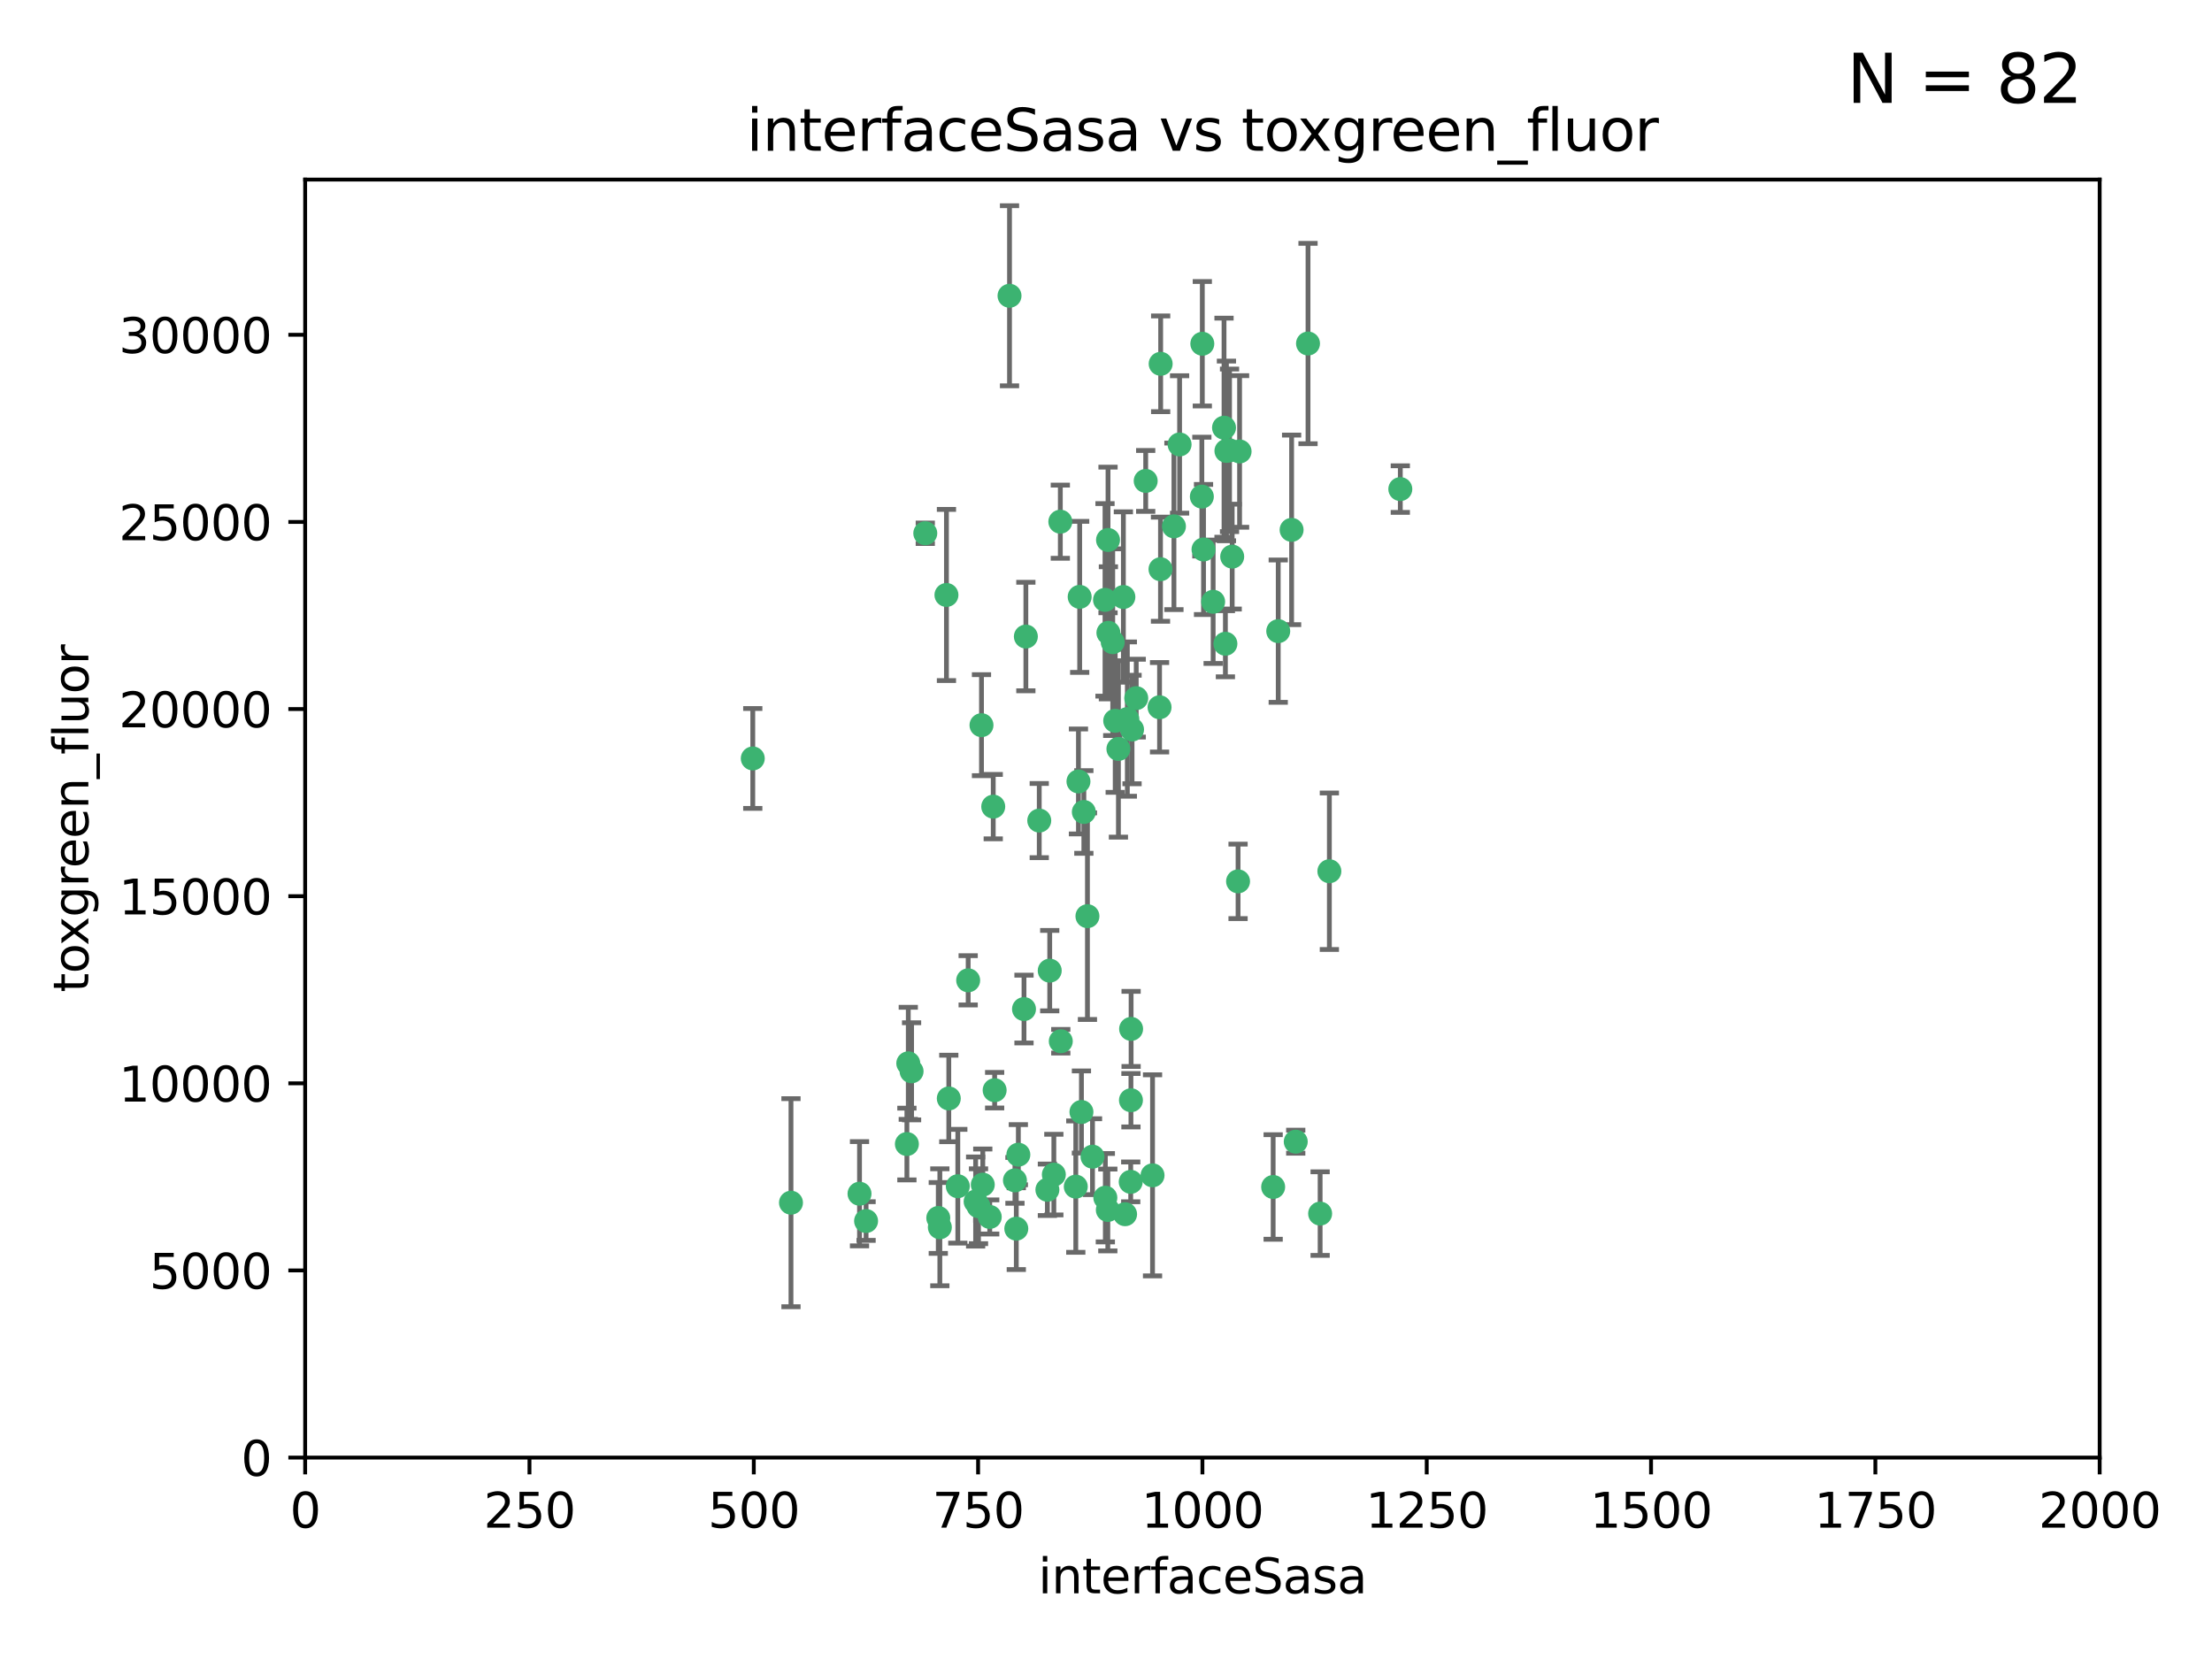 <?xml version="1.0" encoding="utf-8" standalone="no"?>
<!DOCTYPE svg PUBLIC "-//W3C//DTD SVG 1.1//EN"
  "http://www.w3.org/Graphics/SVG/1.1/DTD/svg11.dtd">
<svg xmlns:xlink="http://www.w3.org/1999/xlink" width="460.8pt" height="345.6pt" viewBox="0 0 460.8 345.6" xmlns="http://www.w3.org/2000/svg" version="1.1">
 <defs>
  <style type="text/css">*{stroke-linejoin: round; stroke-linecap: butt}</style>
 </defs>
 <g id="figure_1">
  <g id="patch_1">
   <path d="M 0 345.6 
L 460.8 345.6 
L 460.8 0 
L 0 0 
z
" style="fill: #ffffff"/>
  </g>
  <g id="axes_1">
   <g id="patch_2">
    <path d="M 63.571 303.64 
L 437.4 303.64 
L 437.4 37.411 
L 63.571 37.411 
z
" style="fill: #ffffff"/>
   </g>
   <g id="PathCollection_1">
    <defs>
     <path id="m33ea7a3414" d="M 0 1.118 
C 0.297 1.118 0.581 1 0.791 0.791 
C 1 0.581 1.118 0.297 1.118 0 
C 1.118 -0.297 1 -0.581 0.791 -0.791 
C 0.581 -1 0.297 -1.118 0 -1.118 
C -0.297 -1.118 -0.581 -1 -0.791 -0.791 
C -1 -0.581 -1.118 -0.297 -1.118 0 
C -1.118 0.297 -1 0.581 -0.791 0.791 
C -0.581 1 -0.297 1.118 0 1.118 
z
" style="stroke: #3cb371"/>
    </defs>
    <g clip-path="url(#p5049d49fb2)">
     <use xlink:href="#m33ea7a3414" x="272.484" y="71.562" style="fill: #3cb371; stroke: #3cb371"/>
     <use xlink:href="#m33ea7a3414" x="266.28" y="131.48" style="fill: #3cb371; stroke: #3cb371"/>
     <use xlink:href="#m33ea7a3414" x="250.716" y="114.467" style="fill: #3cb371; stroke: #3cb371"/>
     <use xlink:href="#m33ea7a3414" x="269.065" y="110.38" style="fill: #3cb371; stroke: #3cb371"/>
     <use xlink:href="#m33ea7a3414" x="254.987" y="89.097" style="fill: #3cb371; stroke: #3cb371"/>
     <use xlink:href="#m33ea7a3414" x="220.886" y="108.676" style="fill: #3cb371; stroke: #3cb371"/>
     <use xlink:href="#m33ea7a3414" x="241.787" y="75.786" style="fill: #3cb371; stroke: #3cb371"/>
     <use xlink:href="#m33ea7a3414" x="252.721" y="125.356" style="fill: #3cb371; stroke: #3cb371"/>
     <use xlink:href="#m33ea7a3414" x="258.229" y="94.046" style="fill: #3cb371; stroke: #3cb371"/>
     <use xlink:href="#m33ea7a3414" x="232.987" y="156.019" style="fill: #3cb371; stroke: #3cb371"/>
     <use xlink:href="#m33ea7a3414" x="241.557" y="147.335" style="fill: #3cb371; stroke: #3cb371"/>
     <use xlink:href="#m33ea7a3414" x="230.194" y="124.965" style="fill: #3cb371; stroke: #3cb371"/>
     <use xlink:href="#m33ea7a3414" x="255.489" y="93.933" style="fill: #3cb371; stroke: #3cb371"/>
     <use xlink:href="#m33ea7a3414" x="256.689" y="115.953" style="fill: #3cb371; stroke: #3cb371"/>
     <use xlink:href="#m33ea7a3414" x="244.553" y="109.646" style="fill: #3cb371; stroke: #3cb371"/>
     <use xlink:href="#m33ea7a3414" x="250.368" y="103.453" style="fill: #3cb371; stroke: #3cb371"/>
     <use xlink:href="#m33ea7a3414" x="232.318" y="150.153" style="fill: #3cb371; stroke: #3cb371"/>
     <use xlink:href="#m33ea7a3414" x="256.134" y="93.812" style="fill: #3cb371; stroke: #3cb371"/>
     <use xlink:href="#m33ea7a3414" x="234.02" y="124.367" style="fill: #3cb371; stroke: #3cb371"/>
     <use xlink:href="#m33ea7a3414" x="216.495" y="170.94" style="fill: #3cb371; stroke: #3cb371"/>
     <use xlink:href="#m33ea7a3414" x="238.669" y="100.184" style="fill: #3cb371; stroke: #3cb371"/>
     <use xlink:href="#m33ea7a3414" x="241.753" y="118.577" style="fill: #3cb371; stroke: #3cb371"/>
     <use xlink:href="#m33ea7a3414" x="245.731" y="92.588" style="fill: #3cb371; stroke: #3cb371"/>
     <use xlink:href="#m33ea7a3414" x="269.927" y="237.833" style="fill: #3cb371; stroke: #3cb371"/>
     <use xlink:href="#m33ea7a3414" x="240.095" y="244.844" style="fill: #3cb371; stroke: #3cb371"/>
     <use xlink:href="#m33ea7a3414" x="291.711" y="101.886" style="fill: #3cb371; stroke: #3cb371"/>
     <use xlink:href="#m33ea7a3414" x="224.916" y="124.337" style="fill: #3cb371; stroke: #3cb371"/>
     <use xlink:href="#m33ea7a3414" x="250.465" y="71.61" style="fill: #3cb371; stroke: #3cb371"/>
     <use xlink:href="#m33ea7a3414" x="204.462" y="151.067" style="fill: #3cb371; stroke: #3cb371"/>
     <use xlink:href="#m33ea7a3414" x="218.677" y="202.203" style="fill: #3cb371; stroke: #3cb371"/>
     <use xlink:href="#m33ea7a3414" x="201.688" y="204.22" style="fill: #3cb371; stroke: #3cb371"/>
     <use xlink:href="#m33ea7a3414" x="204.731" y="246.787" style="fill: #3cb371; stroke: #3cb371"/>
     <use xlink:href="#m33ea7a3414" x="231.802" y="133.776" style="fill: #3cb371; stroke: #3cb371"/>
     <use xlink:href="#m33ea7a3414" x="192.753" y="111.087" style="fill: #3cb371; stroke: #3cb371"/>
     <use xlink:href="#m33ea7a3414" x="230.822" y="112.487" style="fill: #3cb371; stroke: #3cb371"/>
     <use xlink:href="#m33ea7a3414" x="210.301" y="61.614" style="fill: #3cb371; stroke: #3cb371"/>
     <use xlink:href="#m33ea7a3414" x="224.662" y="162.792" style="fill: #3cb371; stroke: #3cb371"/>
     <use xlink:href="#m33ea7a3414" x="275.007" y="252.814" style="fill: #3cb371; stroke: #3cb371"/>
     <use xlink:href="#m33ea7a3414" x="236.699" y="145.439" style="fill: #3cb371; stroke: #3cb371"/>
     <use xlink:href="#m33ea7a3414" x="219.534" y="244.691" style="fill: #3cb371; stroke: #3cb371"/>
     <use xlink:href="#m33ea7a3414" x="255.273" y="134.104" style="fill: #3cb371; stroke: #3cb371"/>
     <use xlink:href="#m33ea7a3414" x="265.222" y="247.267" style="fill: #3cb371; stroke: #3cb371"/>
     <use xlink:href="#m33ea7a3414" x="179.053" y="248.674" style="fill: #3cb371; stroke: #3cb371"/>
     <use xlink:href="#m33ea7a3414" x="230.901" y="131.829" style="fill: #3cb371; stroke: #3cb371"/>
     <use xlink:href="#m33ea7a3414" x="234.375" y="252.941" style="fill: #3cb371; stroke: #3cb371"/>
     <use xlink:href="#m33ea7a3414" x="212.14" y="240.543" style="fill: #3cb371; stroke: #3cb371"/>
     <use xlink:href="#m33ea7a3414" x="213.706" y="132.603" style="fill: #3cb371; stroke: #3cb371"/>
     <use xlink:href="#m33ea7a3414" x="206.91" y="168.036" style="fill: #3cb371; stroke: #3cb371"/>
     <use xlink:href="#m33ea7a3414" x="235.596" y="229.198" style="fill: #3cb371; stroke: #3cb371"/>
     <use xlink:href="#m33ea7a3414" x="226.534" y="190.856" style="fill: #3cb371; stroke: #3cb371"/>
     <use xlink:href="#m33ea7a3414" x="230.779" y="252.059" style="fill: #3cb371; stroke: #3cb371"/>
     <use xlink:href="#m33ea7a3414" x="224.106" y="247.195" style="fill: #3cb371; stroke: #3cb371"/>
     <use xlink:href="#m33ea7a3414" x="211.714" y="255.952" style="fill: #3cb371; stroke: #3cb371"/>
     <use xlink:href="#m33ea7a3414" x="203.841" y="251.277" style="fill: #3cb371; stroke: #3cb371"/>
     <use xlink:href="#m33ea7a3414" x="189.211" y="221.508" style="fill: #3cb371; stroke: #3cb371"/>
     <use xlink:href="#m33ea7a3414" x="188.922" y="238.323" style="fill: #3cb371; stroke: #3cb371"/>
     <use xlink:href="#m33ea7a3414" x="203.241" y="250.302" style="fill: #3cb371; stroke: #3cb371"/>
     <use xlink:href="#m33ea7a3414" x="195.462" y="253.724" style="fill: #3cb371; stroke: #3cb371"/>
     <use xlink:href="#m33ea7a3414" x="206.181" y="253.509" style="fill: #3cb371; stroke: #3cb371"/>
     <use xlink:href="#m33ea7a3414" x="220.981" y="216.908" style="fill: #3cb371; stroke: #3cb371"/>
     <use xlink:href="#m33ea7a3414" x="195.787" y="255.666" style="fill: #3cb371; stroke: #3cb371"/>
     <use xlink:href="#m33ea7a3414" x="213.318" y="210.208" style="fill: #3cb371; stroke: #3cb371"/>
     <use xlink:href="#m33ea7a3414" x="235.826" y="151.97" style="fill: #3cb371; stroke: #3cb371"/>
     <use xlink:href="#m33ea7a3414" x="276.932" y="181.494" style="fill: #3cb371; stroke: #3cb371"/>
     <use xlink:href="#m33ea7a3414" x="257.91" y="183.606" style="fill: #3cb371; stroke: #3cb371"/>
     <use xlink:href="#m33ea7a3414" x="218.192" y="247.85" style="fill: #3cb371; stroke: #3cb371"/>
     <use xlink:href="#m33ea7a3414" x="189.899" y="223.176" style="fill: #3cb371; stroke: #3cb371"/>
     <use xlink:href="#m33ea7a3414" x="227.589" y="240.958" style="fill: #3cb371; stroke: #3cb371"/>
     <use xlink:href="#m33ea7a3414" x="180.421" y="254.362" style="fill: #3cb371; stroke: #3cb371"/>
     <use xlink:href="#m33ea7a3414" x="235.63" y="214.339" style="fill: #3cb371; stroke: #3cb371"/>
     <use xlink:href="#m33ea7a3414" x="234.846" y="149.795" style="fill: #3cb371; stroke: #3cb371"/>
     <use xlink:href="#m33ea7a3414" x="197.163" y="123.943" style="fill: #3cb371; stroke: #3cb371"/>
     <use xlink:href="#m33ea7a3414" x="225.284" y="231.646" style="fill: #3cb371; stroke: #3cb371"/>
     <use xlink:href="#m33ea7a3414" x="225.785" y="169.147" style="fill: #3cb371; stroke: #3cb371"/>
     <use xlink:href="#m33ea7a3414" x="211.432" y="245.892" style="fill: #3cb371; stroke: #3cb371"/>
     <use xlink:href="#m33ea7a3414" x="199.529" y="247.114" style="fill: #3cb371; stroke: #3cb371"/>
     <use xlink:href="#m33ea7a3414" x="235.549" y="246.204" style="fill: #3cb371; stroke: #3cb371"/>
     <use xlink:href="#m33ea7a3414" x="197.651" y="228.828" style="fill: #3cb371; stroke: #3cb371"/>
     <use xlink:href="#m33ea7a3414" x="207.202" y="227.107" style="fill: #3cb371; stroke: #3cb371"/>
     <use xlink:href="#m33ea7a3414" x="156.817" y="157.999" style="fill: #3cb371; stroke: #3cb371"/>
     <use xlink:href="#m33ea7a3414" x="164.776" y="250.544" style="fill: #3cb371; stroke: #3cb371"/>
     <use xlink:href="#m33ea7a3414" x="230.263" y="249.505" style="fill: #3cb371; stroke: #3cb371"/>
    </g>
   </g>
   <g id="matplotlib.axis_1">
    <g id="xtick_1">
     <g id="line2d_1">
      <defs>
       <path id="m2c122cad63" d="M 0 0 
L 0 3.5 
" style="stroke: #000000; stroke-width: 0.8"/>
      </defs>
      <g>
       <use xlink:href="#m2c122cad63" x="63.571" y="303.64" style="stroke: #000000; stroke-width: 0.8"/>
      </g>
     </g>
     <g id="text_1">
      <!-- 0 -->
      <g transform="translate(60.39 318.238)scale(0.1 -0.1)">
       <defs>
        <path id="DejaVuSans-30" d="M 2034 4250 
Q 1547 4250 1301 3770 
Q 1056 3291 1056 2328 
Q 1056 1369 1301 889 
Q 1547 409 2034 409 
Q 2525 409 2770 889 
Q 3016 1369 3016 2328 
Q 3016 3291 2770 3770 
Q 2525 4250 2034 4250 
z
M 2034 4750 
Q 2819 4750 3233 4129 
Q 3647 3509 3647 2328 
Q 3647 1150 3233 529 
Q 2819 -91 2034 -91 
Q 1250 -91 836 529 
Q 422 1150 422 2328 
Q 422 3509 836 4129 
Q 1250 4750 2034 4750 
z
" transform="scale(0.016)"/>
       </defs>
       <use xlink:href="#DejaVuSans-30"/>
      </g>
     </g>
    </g>
    <g id="xtick_2">
     <g id="line2d_2">
      <g>
       <use xlink:href="#m2c122cad63" x="110.3" y="303.64" style="stroke: #000000; stroke-width: 0.8"/>
      </g>
     </g>
     <g id="text_2">
      <!-- 250 -->
      <g transform="translate(100.756 318.238)scale(0.1 -0.1)">
       <defs>
        <path id="DejaVuSans-32" d="M 1228 531 
L 3431 531 
L 3431 0 
L 469 0 
L 469 531 
Q 828 903 1448 1529 
Q 2069 2156 2228 2338 
Q 2531 2678 2651 2914 
Q 2772 3150 2772 3378 
Q 2772 3750 2511 3984 
Q 2250 4219 1831 4219 
Q 1534 4219 1204 4116 
Q 875 4013 500 3803 
L 500 4441 
Q 881 4594 1212 4672 
Q 1544 4750 1819 4750 
Q 2544 4750 2975 4387 
Q 3406 4025 3406 3419 
Q 3406 3131 3298 2873 
Q 3191 2616 2906 2266 
Q 2828 2175 2409 1742 
Q 1991 1309 1228 531 
z
" transform="scale(0.016)"/>
        <path id="DejaVuSans-35" d="M 691 4666 
L 3169 4666 
L 3169 4134 
L 1269 4134 
L 1269 2991 
Q 1406 3038 1543 3061 
Q 1681 3084 1819 3084 
Q 2600 3084 3056 2656 
Q 3513 2228 3513 1497 
Q 3513 744 3044 326 
Q 2575 -91 1722 -91 
Q 1428 -91 1123 -41 
Q 819 9 494 109 
L 494 744 
Q 775 591 1075 516 
Q 1375 441 1709 441 
Q 2250 441 2565 725 
Q 2881 1009 2881 1497 
Q 2881 1984 2565 2268 
Q 2250 2553 1709 2553 
Q 1456 2553 1204 2497 
Q 953 2441 691 2322 
L 691 4666 
z
" transform="scale(0.016)"/>
       </defs>
       <use xlink:href="#DejaVuSans-32"/>
       <use xlink:href="#DejaVuSans-35" x="63.623"/>
       <use xlink:href="#DejaVuSans-30" x="127.246"/>
      </g>
     </g>
    </g>
    <g id="xtick_3">
     <g id="line2d_3">
      <g>
       <use xlink:href="#m2c122cad63" x="157.028" y="303.64" style="stroke: #000000; stroke-width: 0.8"/>
      </g>
     </g>
     <g id="text_3">
      <!-- 500 -->
      <g transform="translate(147.485 318.238)scale(0.1 -0.1)">
       <use xlink:href="#DejaVuSans-35"/>
       <use xlink:href="#DejaVuSans-30" x="63.623"/>
       <use xlink:href="#DejaVuSans-30" x="127.246"/>
      </g>
     </g>
    </g>
    <g id="xtick_4">
     <g id="line2d_4">
      <g>
       <use xlink:href="#m2c122cad63" x="203.757" y="303.64" style="stroke: #000000; stroke-width: 0.8"/>
      </g>
     </g>
     <g id="text_4">
      <!-- 750 -->
      <g transform="translate(194.213 318.238)scale(0.1 -0.1)">
       <defs>
        <path id="DejaVuSans-37" d="M 525 4666 
L 3525 4666 
L 3525 4397 
L 1831 0 
L 1172 0 
L 2766 4134 
L 525 4134 
L 525 4666 
z
" transform="scale(0.016)"/>
       </defs>
       <use xlink:href="#DejaVuSans-37"/>
       <use xlink:href="#DejaVuSans-35" x="63.623"/>
       <use xlink:href="#DejaVuSans-30" x="127.246"/>
      </g>
     </g>
    </g>
    <g id="xtick_5">
     <g id="line2d_5">
      <g>
       <use xlink:href="#m2c122cad63" x="250.486" y="303.64" style="stroke: #000000; stroke-width: 0.8"/>
      </g>
     </g>
     <g id="text_5">
      <!-- 1000 -->
      <g transform="translate(237.761 318.238)scale(0.1 -0.1)">
       <defs>
        <path id="DejaVuSans-31" d="M 794 531 
L 1825 531 
L 1825 4091 
L 703 3866 
L 703 4441 
L 1819 4666 
L 2450 4666 
L 2450 531 
L 3481 531 
L 3481 0 
L 794 0 
L 794 531 
z
" transform="scale(0.016)"/>
       </defs>
       <use xlink:href="#DejaVuSans-31"/>
       <use xlink:href="#DejaVuSans-30" x="63.623"/>
       <use xlink:href="#DejaVuSans-30" x="127.246"/>
       <use xlink:href="#DejaVuSans-30" x="190.869"/>
      </g>
     </g>
    </g>
    <g id="xtick_6">
     <g id="line2d_6">
      <g>
       <use xlink:href="#m2c122cad63" x="297.214" y="303.64" style="stroke: #000000; stroke-width: 0.8"/>
      </g>
     </g>
     <g id="text_6">
      <!-- 1250 -->
      <g transform="translate(284.489 318.238)scale(0.1 -0.1)">
       <use xlink:href="#DejaVuSans-31"/>
       <use xlink:href="#DejaVuSans-32" x="63.623"/>
       <use xlink:href="#DejaVuSans-35" x="127.246"/>
       <use xlink:href="#DejaVuSans-30" x="190.869"/>
      </g>
     </g>
    </g>
    <g id="xtick_7">
     <g id="line2d_7">
      <g>
       <use xlink:href="#m2c122cad63" x="343.943" y="303.64" style="stroke: #000000; stroke-width: 0.8"/>
      </g>
     </g>
     <g id="text_7">
      <!-- 1500 -->
      <g transform="translate(331.218 318.238)scale(0.1 -0.1)">
       <use xlink:href="#DejaVuSans-31"/>
       <use xlink:href="#DejaVuSans-35" x="63.623"/>
       <use xlink:href="#DejaVuSans-30" x="127.246"/>
       <use xlink:href="#DejaVuSans-30" x="190.869"/>
      </g>
     </g>
    </g>
    <g id="xtick_8">
     <g id="line2d_8">
      <g>
       <use xlink:href="#m2c122cad63" x="390.671" y="303.64" style="stroke: #000000; stroke-width: 0.8"/>
      </g>
     </g>
     <g id="text_8">
      <!-- 1750 -->
      <g transform="translate(377.946 318.238)scale(0.1 -0.1)">
       <use xlink:href="#DejaVuSans-31"/>
       <use xlink:href="#DejaVuSans-37" x="63.623"/>
       <use xlink:href="#DejaVuSans-35" x="127.246"/>
       <use xlink:href="#DejaVuSans-30" x="190.869"/>
      </g>
     </g>
    </g>
    <g id="xtick_9">
     <g id="line2d_9">
      <g>
       <use xlink:href="#m2c122cad63" x="437.4" y="303.64" style="stroke: #000000; stroke-width: 0.8"/>
      </g>
     </g>
     <g id="text_9">
      <!-- 2000 -->
      <g transform="translate(424.675 318.238)scale(0.1 -0.1)">
       <use xlink:href="#DejaVuSans-32"/>
       <use xlink:href="#DejaVuSans-30" x="63.623"/>
       <use xlink:href="#DejaVuSans-30" x="127.246"/>
       <use xlink:href="#DejaVuSans-30" x="190.869"/>
      </g>
     </g>
    </g>
    <g id="text_10">
     <!-- interfaceSasa -->
     <g transform="translate(216.279 331.917)scale(0.1 -0.1)">
      <defs>
       <path id="DejaVuSans-69" d="M 603 3500 
L 1178 3500 
L 1178 0 
L 603 0 
L 603 3500 
z
M 603 4863 
L 1178 4863 
L 1178 4134 
L 603 4134 
L 603 4863 
z
" transform="scale(0.016)"/>
       <path id="DejaVuSans-6e" d="M 3513 2113 
L 3513 0 
L 2938 0 
L 2938 2094 
Q 2938 2591 2744 2837 
Q 2550 3084 2163 3084 
Q 1697 3084 1428 2787 
Q 1159 2491 1159 1978 
L 1159 0 
L 581 0 
L 581 3500 
L 1159 3500 
L 1159 2956 
Q 1366 3272 1645 3428 
Q 1925 3584 2291 3584 
Q 2894 3584 3203 3211 
Q 3513 2838 3513 2113 
z
" transform="scale(0.016)"/>
       <path id="DejaVuSans-74" d="M 1172 4494 
L 1172 3500 
L 2356 3500 
L 2356 3053 
L 1172 3053 
L 1172 1153 
Q 1172 725 1289 603 
Q 1406 481 1766 481 
L 2356 481 
L 2356 0 
L 1766 0 
Q 1100 0 847 248 
Q 594 497 594 1153 
L 594 3053 
L 172 3053 
L 172 3500 
L 594 3500 
L 594 4494 
L 1172 4494 
z
" transform="scale(0.016)"/>
       <path id="DejaVuSans-65" d="M 3597 1894 
L 3597 1613 
L 953 1613 
Q 991 1019 1311 708 
Q 1631 397 2203 397 
Q 2534 397 2845 478 
Q 3156 559 3463 722 
L 3463 178 
Q 3153 47 2828 -22 
Q 2503 -91 2169 -91 
Q 1331 -91 842 396 
Q 353 884 353 1716 
Q 353 2575 817 3079 
Q 1281 3584 2069 3584 
Q 2775 3584 3186 3129 
Q 3597 2675 3597 1894 
z
M 3022 2063 
Q 3016 2534 2758 2815 
Q 2500 3097 2075 3097 
Q 1594 3097 1305 2825 
Q 1016 2553 972 2059 
L 3022 2063 
z
" transform="scale(0.016)"/>
       <path id="DejaVuSans-72" d="M 2631 2963 
Q 2534 3019 2420 3045 
Q 2306 3072 2169 3072 
Q 1681 3072 1420 2755 
Q 1159 2438 1159 1844 
L 1159 0 
L 581 0 
L 581 3500 
L 1159 3500 
L 1159 2956 
Q 1341 3275 1631 3429 
Q 1922 3584 2338 3584 
Q 2397 3584 2469 3576 
Q 2541 3569 2628 3553 
L 2631 2963 
z
" transform="scale(0.016)"/>
       <path id="DejaVuSans-66" d="M 2375 4863 
L 2375 4384 
L 1825 4384 
Q 1516 4384 1395 4259 
Q 1275 4134 1275 3809 
L 1275 3500 
L 2222 3500 
L 2222 3053 
L 1275 3053 
L 1275 0 
L 697 0 
L 697 3053 
L 147 3053 
L 147 3500 
L 697 3500 
L 697 3744 
Q 697 4328 969 4595 
Q 1241 4863 1831 4863 
L 2375 4863 
z
" transform="scale(0.016)"/>
       <path id="DejaVuSans-61" d="M 2194 1759 
Q 1497 1759 1228 1600 
Q 959 1441 959 1056 
Q 959 750 1161 570 
Q 1363 391 1709 391 
Q 2188 391 2477 730 
Q 2766 1069 2766 1631 
L 2766 1759 
L 2194 1759 
z
M 3341 1997 
L 3341 0 
L 2766 0 
L 2766 531 
Q 2569 213 2275 61 
Q 1981 -91 1556 -91 
Q 1019 -91 701 211 
Q 384 513 384 1019 
Q 384 1609 779 1909 
Q 1175 2209 1959 2209 
L 2766 2209 
L 2766 2266 
Q 2766 2663 2505 2880 
Q 2244 3097 1772 3097 
Q 1472 3097 1187 3025 
Q 903 2953 641 2809 
L 641 3341 
Q 956 3463 1253 3523 
Q 1550 3584 1831 3584 
Q 2591 3584 2966 3190 
Q 3341 2797 3341 1997 
z
" transform="scale(0.016)"/>
       <path id="DejaVuSans-63" d="M 3122 3366 
L 3122 2828 
Q 2878 2963 2633 3030 
Q 2388 3097 2138 3097 
Q 1578 3097 1268 2742 
Q 959 2388 959 1747 
Q 959 1106 1268 751 
Q 1578 397 2138 397 
Q 2388 397 2633 464 
Q 2878 531 3122 666 
L 3122 134 
Q 2881 22 2623 -34 
Q 2366 -91 2075 -91 
Q 1284 -91 818 406 
Q 353 903 353 1747 
Q 353 2603 823 3093 
Q 1294 3584 2113 3584 
Q 2378 3584 2631 3529 
Q 2884 3475 3122 3366 
z
" transform="scale(0.016)"/>
       <path id="DejaVuSans-53" d="M 3425 4513 
L 3425 3897 
Q 3066 4069 2747 4153 
Q 2428 4238 2131 4238 
Q 1616 4238 1336 4038 
Q 1056 3838 1056 3469 
Q 1056 3159 1242 3001 
Q 1428 2844 1947 2747 
L 2328 2669 
Q 3034 2534 3370 2195 
Q 3706 1856 3706 1288 
Q 3706 609 3251 259 
Q 2797 -91 1919 -91 
Q 1588 -91 1214 -16 
Q 841 59 441 206 
L 441 856 
Q 825 641 1194 531 
Q 1563 422 1919 422 
Q 2459 422 2753 634 
Q 3047 847 3047 1241 
Q 3047 1584 2836 1778 
Q 2625 1972 2144 2069 
L 1759 2144 
Q 1053 2284 737 2584 
Q 422 2884 422 3419 
Q 422 4038 858 4394 
Q 1294 4750 2059 4750 
Q 2388 4750 2728 4690 
Q 3069 4631 3425 4513 
z
" transform="scale(0.016)"/>
       <path id="DejaVuSans-73" d="M 2834 3397 
L 2834 2853 
Q 2591 2978 2328 3040 
Q 2066 3103 1784 3103 
Q 1356 3103 1142 2972 
Q 928 2841 928 2578 
Q 928 2378 1081 2264 
Q 1234 2150 1697 2047 
L 1894 2003 
Q 2506 1872 2764 1633 
Q 3022 1394 3022 966 
Q 3022 478 2636 193 
Q 2250 -91 1575 -91 
Q 1294 -91 989 -36 
Q 684 19 347 128 
L 347 722 
Q 666 556 975 473 
Q 1284 391 1588 391 
Q 1994 391 2212 530 
Q 2431 669 2431 922 
Q 2431 1156 2273 1281 
Q 2116 1406 1581 1522 
L 1381 1569 
Q 847 1681 609 1914 
Q 372 2147 372 2553 
Q 372 3047 722 3315 
Q 1072 3584 1716 3584 
Q 2034 3584 2315 3537 
Q 2597 3491 2834 3397 
z
" transform="scale(0.016)"/>
      </defs>
      <use xlink:href="#DejaVuSans-69"/>
      <use xlink:href="#DejaVuSans-6e" x="27.783"/>
      <use xlink:href="#DejaVuSans-74" x="91.162"/>
      <use xlink:href="#DejaVuSans-65" x="130.371"/>
      <use xlink:href="#DejaVuSans-72" x="191.895"/>
      <use xlink:href="#DejaVuSans-66" x="233.008"/>
      <use xlink:href="#DejaVuSans-61" x="268.213"/>
      <use xlink:href="#DejaVuSans-63" x="329.492"/>
      <use xlink:href="#DejaVuSans-65" x="384.473"/>
      <use xlink:href="#DejaVuSans-53" x="445.996"/>
      <use xlink:href="#DejaVuSans-61" x="509.473"/>
      <use xlink:href="#DejaVuSans-73" x="570.752"/>
      <use xlink:href="#DejaVuSans-61" x="622.852"/>
     </g>
    </g>
   </g>
   <g id="matplotlib.axis_2">
    <g id="ytick_1">
     <g id="line2d_10">
      <defs>
       <path id="m2c74bb6661" d="M 0 0 
L -3.5 0 
" style="stroke: #000000; stroke-width: 0.8"/>
      </defs>
      <g>
       <use xlink:href="#m2c74bb6661" x="63.571" y="303.64" style="stroke: #000000; stroke-width: 0.8"/>
      </g>
     </g>
     <g id="text_11">
      <!-- 0 -->
      <g transform="translate(50.209 307.439)scale(0.1 -0.1)">
       <use xlink:href="#DejaVuSans-30"/>
      </g>
     </g>
    </g>
    <g id="ytick_2">
     <g id="line2d_11">
      <g>
       <use xlink:href="#m2c74bb6661" x="63.571" y="264.657" style="stroke: #000000; stroke-width: 0.8"/>
      </g>
     </g>
     <g id="text_12">
      <!-- 5000 -->
      <g transform="translate(31.121 268.457)scale(0.1 -0.1)">
       <use xlink:href="#DejaVuSans-35"/>
       <use xlink:href="#DejaVuSans-30" x="63.623"/>
       <use xlink:href="#DejaVuSans-30" x="127.246"/>
       <use xlink:href="#DejaVuSans-30" x="190.869"/>
      </g>
     </g>
    </g>
    <g id="ytick_3">
     <g id="line2d_12">
      <g>
       <use xlink:href="#m2c74bb6661" x="63.571" y="225.675" style="stroke: #000000; stroke-width: 0.8"/>
      </g>
     </g>
     <g id="text_13">
      <!-- 10000 -->
      <g transform="translate(24.759 229.474)scale(0.1 -0.1)">
       <use xlink:href="#DejaVuSans-31"/>
       <use xlink:href="#DejaVuSans-30" x="63.623"/>
       <use xlink:href="#DejaVuSans-30" x="127.246"/>
       <use xlink:href="#DejaVuSans-30" x="190.869"/>
       <use xlink:href="#DejaVuSans-30" x="254.492"/>
      </g>
     </g>
    </g>
    <g id="ytick_4">
     <g id="line2d_13">
      <g>
       <use xlink:href="#m2c74bb6661" x="63.571" y="186.692" style="stroke: #000000; stroke-width: 0.8"/>
      </g>
     </g>
     <g id="text_14">
      <!-- 15000 -->
      <g transform="translate(24.759 190.492)scale(0.1 -0.1)">
       <use xlink:href="#DejaVuSans-31"/>
       <use xlink:href="#DejaVuSans-35" x="63.623"/>
       <use xlink:href="#DejaVuSans-30" x="127.246"/>
       <use xlink:href="#DejaVuSans-30" x="190.869"/>
       <use xlink:href="#DejaVuSans-30" x="254.492"/>
      </g>
     </g>
    </g>
    <g id="ytick_5">
     <g id="line2d_14">
      <g>
       <use xlink:href="#m2c74bb6661" x="63.571" y="147.71" style="stroke: #000000; stroke-width: 0.8"/>
      </g>
     </g>
     <g id="text_15">
      <!-- 20000 -->
      <g transform="translate(24.759 151.509)scale(0.1 -0.1)">
       <use xlink:href="#DejaVuSans-32"/>
       <use xlink:href="#DejaVuSans-30" x="63.623"/>
       <use xlink:href="#DejaVuSans-30" x="127.246"/>
       <use xlink:href="#DejaVuSans-30" x="190.869"/>
       <use xlink:href="#DejaVuSans-30" x="254.492"/>
      </g>
     </g>
    </g>
    <g id="ytick_6">
     <g id="line2d_15">
      <g>
       <use xlink:href="#m2c74bb6661" x="63.571" y="108.727" style="stroke: #000000; stroke-width: 0.8"/>
      </g>
     </g>
     <g id="text_16">
      <!-- 25000 -->
      <g transform="translate(24.759 112.527)scale(0.1 -0.1)">
       <use xlink:href="#DejaVuSans-32"/>
       <use xlink:href="#DejaVuSans-35" x="63.623"/>
       <use xlink:href="#DejaVuSans-30" x="127.246"/>
       <use xlink:href="#DejaVuSans-30" x="190.869"/>
       <use xlink:href="#DejaVuSans-30" x="254.492"/>
      </g>
     </g>
    </g>
    <g id="ytick_7">
     <g id="line2d_16">
      <g>
       <use xlink:href="#m2c74bb6661" x="63.571" y="69.745" style="stroke: #000000; stroke-width: 0.8"/>
      </g>
     </g>
     <g id="text_17">
      <!-- 30000 -->
      <g transform="translate(24.759 73.544)scale(0.1 -0.1)">
       <defs>
        <path id="DejaVuSans-33" d="M 2597 2516 
Q 3050 2419 3304 2112 
Q 3559 1806 3559 1356 
Q 3559 666 3084 287 
Q 2609 -91 1734 -91 
Q 1441 -91 1130 -33 
Q 819 25 488 141 
L 488 750 
Q 750 597 1062 519 
Q 1375 441 1716 441 
Q 2309 441 2620 675 
Q 2931 909 2931 1356 
Q 2931 1769 2642 2001 
Q 2353 2234 1838 2234 
L 1294 2234 
L 1294 2753 
L 1863 2753 
Q 2328 2753 2575 2939 
Q 2822 3125 2822 3475 
Q 2822 3834 2567 4026 
Q 2313 4219 1838 4219 
Q 1578 4219 1281 4162 
Q 984 4106 628 3988 
L 628 4550 
Q 988 4650 1302 4700 
Q 1616 4750 1894 4750 
Q 2613 4750 3031 4423 
Q 3450 4097 3450 3541 
Q 3450 3153 3228 2886 
Q 3006 2619 2597 2516 
z
" transform="scale(0.016)"/>
       </defs>
       <use xlink:href="#DejaVuSans-33"/>
       <use xlink:href="#DejaVuSans-30" x="63.623"/>
       <use xlink:href="#DejaVuSans-30" x="127.246"/>
       <use xlink:href="#DejaVuSans-30" x="190.869"/>
       <use xlink:href="#DejaVuSans-30" x="254.492"/>
      </g>
     </g>
    </g>
    <g id="text_18">
     <!-- toxgreen_fluor -->
     <g transform="translate(18.401 206.72)rotate(-90)scale(0.1 -0.1)">
      <defs>
       <path id="DejaVuSans-6f" d="M 1959 3097 
Q 1497 3097 1228 2736 
Q 959 2375 959 1747 
Q 959 1119 1226 758 
Q 1494 397 1959 397 
Q 2419 397 2687 759 
Q 2956 1122 2956 1747 
Q 2956 2369 2687 2733 
Q 2419 3097 1959 3097 
z
M 1959 3584 
Q 2709 3584 3137 3096 
Q 3566 2609 3566 1747 
Q 3566 888 3137 398 
Q 2709 -91 1959 -91 
Q 1206 -91 779 398 
Q 353 888 353 1747 
Q 353 2609 779 3096 
Q 1206 3584 1959 3584 
z
" transform="scale(0.016)"/>
       <path id="DejaVuSans-78" d="M 3513 3500 
L 2247 1797 
L 3578 0 
L 2900 0 
L 1881 1375 
L 863 0 
L 184 0 
L 1544 1831 
L 300 3500 
L 978 3500 
L 1906 2253 
L 2834 3500 
L 3513 3500 
z
" transform="scale(0.016)"/>
       <path id="DejaVuSans-67" d="M 2906 1791 
Q 2906 2416 2648 2759 
Q 2391 3103 1925 3103 
Q 1463 3103 1205 2759 
Q 947 2416 947 1791 
Q 947 1169 1205 825 
Q 1463 481 1925 481 
Q 2391 481 2648 825 
Q 2906 1169 2906 1791 
z
M 3481 434 
Q 3481 -459 3084 -895 
Q 2688 -1331 1869 -1331 
Q 1566 -1331 1297 -1286 
Q 1028 -1241 775 -1147 
L 775 -588 
Q 1028 -725 1275 -790 
Q 1522 -856 1778 -856 
Q 2344 -856 2625 -561 
Q 2906 -266 2906 331 
L 2906 616 
Q 2728 306 2450 153 
Q 2172 0 1784 0 
Q 1141 0 747 490 
Q 353 981 353 1791 
Q 353 2603 747 3093 
Q 1141 3584 1784 3584 
Q 2172 3584 2450 3431 
Q 2728 3278 2906 2969 
L 2906 3500 
L 3481 3500 
L 3481 434 
z
" transform="scale(0.016)"/>
       <path id="DejaVuSans-5f" d="M 3263 -1063 
L 3263 -1509 
L -63 -1509 
L -63 -1063 
L 3263 -1063 
z
" transform="scale(0.016)"/>
       <path id="DejaVuSans-6c" d="M 603 4863 
L 1178 4863 
L 1178 0 
L 603 0 
L 603 4863 
z
" transform="scale(0.016)"/>
       <path id="DejaVuSans-75" d="M 544 1381 
L 544 3500 
L 1119 3500 
L 1119 1403 
Q 1119 906 1312 657 
Q 1506 409 1894 409 
Q 2359 409 2629 706 
Q 2900 1003 2900 1516 
L 2900 3500 
L 3475 3500 
L 3475 0 
L 2900 0 
L 2900 538 
Q 2691 219 2414 64 
Q 2138 -91 1772 -91 
Q 1169 -91 856 284 
Q 544 659 544 1381 
z
M 1991 3584 
L 1991 3584 
z
" transform="scale(0.016)"/>
      </defs>
      <use xlink:href="#DejaVuSans-74"/>
      <use xlink:href="#DejaVuSans-6f" x="39.209"/>
      <use xlink:href="#DejaVuSans-78" x="97.266"/>
      <use xlink:href="#DejaVuSans-67" x="156.445"/>
      <use xlink:href="#DejaVuSans-72" x="219.922"/>
      <use xlink:href="#DejaVuSans-65" x="258.785"/>
      <use xlink:href="#DejaVuSans-65" x="320.309"/>
      <use xlink:href="#DejaVuSans-6e" x="381.832"/>
      <use xlink:href="#DejaVuSans-5f" x="445.211"/>
      <use xlink:href="#DejaVuSans-66" x="495.211"/>
      <use xlink:href="#DejaVuSans-6c" x="530.416"/>
      <use xlink:href="#DejaVuSans-75" x="558.199"/>
      <use xlink:href="#DejaVuSans-6f" x="621.578"/>
      <use xlink:href="#DejaVuSans-72" x="682.76"/>
     </g>
    </g>
   </g>
   <g id="LineCollection_1">
    <path d="M 272.484 92.434 
L 272.484 50.691 
" clip-path="url(#p5049d49fb2)" style="fill: none; stroke: #696969"/>
    <path d="M 266.28 146.307 
L 266.28 116.654 
" clip-path="url(#p5049d49fb2)" style="fill: none; stroke: #696969"/>
    <path d="M 250.716 128.017 
L 250.716 100.917 
" clip-path="url(#p5049d49fb2)" style="fill: none; stroke: #696969"/>
    <path d="M 269.065 130.124 
L 269.065 90.636 
" clip-path="url(#p5049d49fb2)" style="fill: none; stroke: #696969"/>
    <path d="M 254.987 111.917 
L 254.987 66.277 
" clip-path="url(#p5049d49fb2)" style="fill: none; stroke: #696969"/>
    <path d="M 220.886 116.296 
L 220.886 101.057 
" clip-path="url(#p5049d49fb2)" style="fill: none; stroke: #696969"/>
    <path d="M 241.787 85.756 
L 241.787 65.815 
" clip-path="url(#p5049d49fb2)" style="fill: none; stroke: #696969"/>
    <path d="M 252.721 138.211 
L 252.721 112.501 
" clip-path="url(#p5049d49fb2)" style="fill: none; stroke: #696969"/>
    <path d="M 258.229 109.836 
L 258.229 78.257 
" clip-path="url(#p5049d49fb2)" style="fill: none; stroke: #696969"/>
    <path d="M 232.987 174.39 
L 232.987 137.647 
" clip-path="url(#p5049d49fb2)" style="fill: none; stroke: #696969"/>
    <path d="M 241.557 156.65 
L 241.557 138.02 
" clip-path="url(#p5049d49fb2)" style="fill: none; stroke: #696969"/>
    <path d="M 230.194 145.018 
L 230.194 104.912 
" clip-path="url(#p5049d49fb2)" style="fill: none; stroke: #696969"/>
    <path d="M 255.489 112.649 
L 255.489 75.218 
" clip-path="url(#p5049d49fb2)" style="fill: none; stroke: #696969"/>
    <path d="M 256.689 126.872 
L 256.689 105.035 
" clip-path="url(#p5049d49fb2)" style="fill: none; stroke: #696969"/>
    <path d="M 244.553 126.988 
L 244.553 92.305 
" clip-path="url(#p5049d49fb2)" style="fill: none; stroke: #696969"/>
    <path d="M 250.368 115.826 
L 250.368 91.08 
" clip-path="url(#p5049d49fb2)" style="fill: none; stroke: #696969"/>
    <path d="M 232.318 165.057 
L 232.318 135.25 
" clip-path="url(#p5049d49fb2)" style="fill: none; stroke: #696969"/>
    <path d="M 256.134 110.745 
L 256.134 76.878 
" clip-path="url(#p5049d49fb2)" style="fill: none; stroke: #696969"/>
    <path d="M 234.02 142.114 
L 234.02 106.621 
" clip-path="url(#p5049d49fb2)" style="fill: none; stroke: #696969"/>
    <path d="M 216.495 178.667 
L 216.495 163.212 
" clip-path="url(#p5049d49fb2)" style="fill: none; stroke: #696969"/>
    <path d="M 238.669 106.525 
L 238.669 93.844 
" clip-path="url(#p5049d49fb2)" style="fill: none; stroke: #696969"/>
    <path d="M 241.753 129.424 
L 241.753 107.731 
" clip-path="url(#p5049d49fb2)" style="fill: none; stroke: #696969"/>
    <path d="M 245.731 106.902 
L 245.731 78.274 
" clip-path="url(#p5049d49fb2)" style="fill: none; stroke: #696969"/>
    <path d="M 269.927 240.234 
L 269.927 235.431 
" clip-path="url(#p5049d49fb2)" style="fill: none; stroke: #696969"/>
    <path d="M 240.095 265.789 
L 240.095 223.9 
" clip-path="url(#p5049d49fb2)" style="fill: none; stroke: #696969"/>
    <path d="M 291.711 106.741 
L 291.711 97.032 
" clip-path="url(#p5049d49fb2)" style="fill: none; stroke: #696969"/>
    <path d="M 224.916 140.07 
L 224.916 108.604 
" clip-path="url(#p5049d49fb2)" style="fill: none; stroke: #696969"/>
    <path d="M 250.465 84.576 
L 250.465 58.645 
" clip-path="url(#p5049d49fb2)" style="fill: none; stroke: #696969"/>
    <path d="M 204.462 161.588 
L 204.462 140.547 
" clip-path="url(#p5049d49fb2)" style="fill: none; stroke: #696969"/>
    <path d="M 218.677 210.579 
L 218.677 193.826 
" clip-path="url(#p5049d49fb2)" style="fill: none; stroke: #696969"/>
    <path d="M 201.688 209.352 
L 201.688 199.087 
" clip-path="url(#p5049d49fb2)" style="fill: none; stroke: #696969"/>
    <path d="M 204.731 254.215 
L 204.731 239.358 
" clip-path="url(#p5049d49fb2)" style="fill: none; stroke: #696969"/>
    <path d="M 231.802 153.222 
L 231.802 114.33 
" clip-path="url(#p5049d49fb2)" style="fill: none; stroke: #696969"/>
    <path d="M 192.753 113.226 
L 192.753 108.949 
" clip-path="url(#p5049d49fb2)" style="fill: none; stroke: #696969"/>
    <path d="M 230.822 127.655 
L 230.822 97.319 
" clip-path="url(#p5049d49fb2)" style="fill: none; stroke: #696969"/>
    <path d="M 210.301 80.373 
L 210.301 42.855 
" clip-path="url(#p5049d49fb2)" style="fill: none; stroke: #696969"/>
    <path d="M 224.662 173.718 
L 224.662 151.865 
" clip-path="url(#p5049d49fb2)" style="fill: none; stroke: #696969"/>
    <path d="M 275.007 261.522 
L 275.007 244.105 
" clip-path="url(#p5049d49fb2)" style="fill: none; stroke: #696969"/>
    <path d="M 236.699 153.546 
L 236.699 137.331 
" clip-path="url(#p5049d49fb2)" style="fill: none; stroke: #696969"/>
    <path d="M 219.534 253.088 
L 219.534 236.294 
" clip-path="url(#p5049d49fb2)" style="fill: none; stroke: #696969"/>
    <path d="M 255.273 140.983 
L 255.273 127.226 
" clip-path="url(#p5049d49fb2)" style="fill: none; stroke: #696969"/>
    <path d="M 265.222 258.157 
L 265.222 236.377 
" clip-path="url(#p5049d49fb2)" style="fill: none; stroke: #696969"/>
    <path d="M 179.053 259.535 
L 179.053 237.813 
" clip-path="url(#p5049d49fb2)" style="fill: none; stroke: #696969"/>
    <path d="M 230.901 145.591 
L 230.901 118.067 
" clip-path="url(#p5049d49fb2)" style="fill: none; stroke: #696969"/>
    <path d="M 234.375 253.603 
L 234.375 252.279 
" clip-path="url(#p5049d49fb2)" style="fill: none; stroke: #696969"/>
    <path d="M 212.14 246.81 
L 212.14 234.275 
" clip-path="url(#p5049d49fb2)" style="fill: none; stroke: #696969"/>
    <path d="M 213.706 143.904 
L 213.706 121.303 
" clip-path="url(#p5049d49fb2)" style="fill: none; stroke: #696969"/>
    <path d="M 206.91 174.742 
L 206.91 161.329 
" clip-path="url(#p5049d49fb2)" style="fill: none; stroke: #696969"/>
    <path d="M 235.596 234.763 
L 235.596 223.632 
" clip-path="url(#p5049d49fb2)" style="fill: none; stroke: #696969"/>
    <path d="M 226.534 212.373 
L 226.534 169.339 
" clip-path="url(#p5049d49fb2)" style="fill: none; stroke: #696969"/>
    <path d="M 230.779 260.585 
L 230.779 243.534 
" clip-path="url(#p5049d49fb2)" style="fill: none; stroke: #696969"/>
    <path d="M 224.106 260.88 
L 224.106 233.51 
" clip-path="url(#p5049d49fb2)" style="fill: none; stroke: #696969"/>
    <path d="M 211.714 264.468 
L 211.714 247.435 
" clip-path="url(#p5049d49fb2)" style="fill: none; stroke: #696969"/>
    <path d="M 203.841 259.072 
L 203.841 243.481 
" clip-path="url(#p5049d49fb2)" style="fill: none; stroke: #696969"/>
    <path d="M 189.211 233.182 
L 189.211 209.833 
" clip-path="url(#p5049d49fb2)" style="fill: none; stroke: #696969"/>
    <path d="M 188.922 245.797 
L 188.922 230.849 
" clip-path="url(#p5049d49fb2)" style="fill: none; stroke: #696969"/>
    <path d="M 203.241 259.588 
L 203.241 241.016 
" clip-path="url(#p5049d49fb2)" style="fill: none; stroke: #696969"/>
    <path d="M 195.462 261.105 
L 195.462 246.342 
" clip-path="url(#p5049d49fb2)" style="fill: none; stroke: #696969"/>
    <path d="M 206.181 257.063 
L 206.181 249.955 
" clip-path="url(#p5049d49fb2)" style="fill: none; stroke: #696969"/>
    <path d="M 220.981 219.374 
L 220.981 214.442 
" clip-path="url(#p5049d49fb2)" style="fill: none; stroke: #696969"/>
    <path d="M 195.787 267.849 
L 195.787 243.483 
" clip-path="url(#p5049d49fb2)" style="fill: none; stroke: #696969"/>
    <path d="M 213.318 217.272 
L 213.318 203.144 
" clip-path="url(#p5049d49fb2)" style="fill: none; stroke: #696969"/>
    <path d="M 235.826 163.271 
L 235.826 140.669 
" clip-path="url(#p5049d49fb2)" style="fill: none; stroke: #696969"/>
    <path d="M 276.932 197.796 
L 276.932 165.192 
" clip-path="url(#p5049d49fb2)" style="fill: none; stroke: #696969"/>
    <path d="M 257.91 191.362 
L 257.91 175.85 
" clip-path="url(#p5049d49fb2)" style="fill: none; stroke: #696969"/>
    <path d="M 218.192 253.211 
L 218.192 242.49 
" clip-path="url(#p5049d49fb2)" style="fill: none; stroke: #696969"/>
    <path d="M 189.899 233.292 
L 189.899 213.059 
" clip-path="url(#p5049d49fb2)" style="fill: none; stroke: #696969"/>
    <path d="M 227.589 248.861 
L 227.589 233.054 
" clip-path="url(#p5049d49fb2)" style="fill: none; stroke: #696969"/>
    <path d="M 180.421 258.391 
L 180.421 250.333 
" clip-path="url(#p5049d49fb2)" style="fill: none; stroke: #696969"/>
    <path d="M 235.63 222.158 
L 235.63 206.52 
" clip-path="url(#p5049d49fb2)" style="fill: none; stroke: #696969"/>
    <path d="M 234.846 165.867 
L 234.846 133.723 
" clip-path="url(#p5049d49fb2)" style="fill: none; stroke: #696969"/>
    <path d="M 197.163 141.769 
L 197.163 106.117 
" clip-path="url(#p5049d49fb2)" style="fill: none; stroke: #696969"/>
    <path d="M 225.284 240.199 
L 225.284 223.093 
" clip-path="url(#p5049d49fb2)" style="fill: none; stroke: #696969"/>
    <path d="M 225.785 177.757 
L 225.785 160.538 
" clip-path="url(#p5049d49fb2)" style="fill: none; stroke: #696969"/>
    <path d="M 211.432 250.663 
L 211.432 241.12 
" clip-path="url(#p5049d49fb2)" style="fill: none; stroke: #696969"/>
    <path d="M 199.529 258.965 
L 199.529 235.264 
" clip-path="url(#p5049d49fb2)" style="fill: none; stroke: #696969"/>
    <path d="M 235.549 250.348 
L 235.549 242.06 
" clip-path="url(#p5049d49fb2)" style="fill: none; stroke: #696969"/>
    <path d="M 197.651 237.837 
L 197.651 219.82 
" clip-path="url(#p5049d49fb2)" style="fill: none; stroke: #696969"/>
    <path d="M 207.202 230.811 
L 207.202 223.403 
" clip-path="url(#p5049d49fb2)" style="fill: none; stroke: #696969"/>
    <path d="M 156.817 168.403 
L 156.817 147.594 
" clip-path="url(#p5049d49fb2)" style="fill: none; stroke: #696969"/>
    <path d="M 164.776 272.215 
L 164.776 228.872 
" clip-path="url(#p5049d49fb2)" style="fill: none; stroke: #696969"/>
    <path d="M 230.263 258.71 
L 230.263 240.299 
" clip-path="url(#p5049d49fb2)" style="fill: none; stroke: #696969"/>
   </g>
   <g id="line2d_17">
    <defs>
     <path id="m0c64fa64c6" d="M 2 0 
L -2 -0 
" style="stroke: #696969"/>
    </defs>
    <g clip-path="url(#p5049d49fb2)">
     <use xlink:href="#m0c64fa64c6" x="272.484" y="92.434" style="fill: #696969; stroke: #696969"/>
     <use xlink:href="#m0c64fa64c6" x="266.28" y="146.307" style="fill: #696969; stroke: #696969"/>
     <use xlink:href="#m0c64fa64c6" x="250.716" y="128.017" style="fill: #696969; stroke: #696969"/>
     <use xlink:href="#m0c64fa64c6" x="269.065" y="130.124" style="fill: #696969; stroke: #696969"/>
     <use xlink:href="#m0c64fa64c6" x="254.987" y="111.917" style="fill: #696969; stroke: #696969"/>
     <use xlink:href="#m0c64fa64c6" x="220.886" y="116.296" style="fill: #696969; stroke: #696969"/>
     <use xlink:href="#m0c64fa64c6" x="241.787" y="85.756" style="fill: #696969; stroke: #696969"/>
     <use xlink:href="#m0c64fa64c6" x="252.721" y="138.211" style="fill: #696969; stroke: #696969"/>
     <use xlink:href="#m0c64fa64c6" x="258.229" y="109.836" style="fill: #696969; stroke: #696969"/>
     <use xlink:href="#m0c64fa64c6" x="232.987" y="174.39" style="fill: #696969; stroke: #696969"/>
     <use xlink:href="#m0c64fa64c6" x="241.557" y="156.65" style="fill: #696969; stroke: #696969"/>
     <use xlink:href="#m0c64fa64c6" x="230.194" y="145.018" style="fill: #696969; stroke: #696969"/>
     <use xlink:href="#m0c64fa64c6" x="255.489" y="112.649" style="fill: #696969; stroke: #696969"/>
     <use xlink:href="#m0c64fa64c6" x="256.689" y="126.872" style="fill: #696969; stroke: #696969"/>
     <use xlink:href="#m0c64fa64c6" x="244.553" y="126.988" style="fill: #696969; stroke: #696969"/>
     <use xlink:href="#m0c64fa64c6" x="250.368" y="115.826" style="fill: #696969; stroke: #696969"/>
     <use xlink:href="#m0c64fa64c6" x="232.318" y="165.057" style="fill: #696969; stroke: #696969"/>
     <use xlink:href="#m0c64fa64c6" x="256.134" y="110.745" style="fill: #696969; stroke: #696969"/>
     <use xlink:href="#m0c64fa64c6" x="234.02" y="142.114" style="fill: #696969; stroke: #696969"/>
     <use xlink:href="#m0c64fa64c6" x="216.495" y="178.667" style="fill: #696969; stroke: #696969"/>
     <use xlink:href="#m0c64fa64c6" x="238.669" y="106.525" style="fill: #696969; stroke: #696969"/>
     <use xlink:href="#m0c64fa64c6" x="241.753" y="129.424" style="fill: #696969; stroke: #696969"/>
     <use xlink:href="#m0c64fa64c6" x="245.731" y="106.902" style="fill: #696969; stroke: #696969"/>
     <use xlink:href="#m0c64fa64c6" x="269.927" y="240.234" style="fill: #696969; stroke: #696969"/>
     <use xlink:href="#m0c64fa64c6" x="240.095" y="265.789" style="fill: #696969; stroke: #696969"/>
     <use xlink:href="#m0c64fa64c6" x="291.711" y="106.741" style="fill: #696969; stroke: #696969"/>
     <use xlink:href="#m0c64fa64c6" x="224.916" y="140.07" style="fill: #696969; stroke: #696969"/>
     <use xlink:href="#m0c64fa64c6" x="250.465" y="84.576" style="fill: #696969; stroke: #696969"/>
     <use xlink:href="#m0c64fa64c6" x="204.462" y="161.588" style="fill: #696969; stroke: #696969"/>
     <use xlink:href="#m0c64fa64c6" x="218.677" y="210.579" style="fill: #696969; stroke: #696969"/>
     <use xlink:href="#m0c64fa64c6" x="201.688" y="209.352" style="fill: #696969; stroke: #696969"/>
     <use xlink:href="#m0c64fa64c6" x="204.731" y="254.215" style="fill: #696969; stroke: #696969"/>
     <use xlink:href="#m0c64fa64c6" x="231.802" y="153.222" style="fill: #696969; stroke: #696969"/>
     <use xlink:href="#m0c64fa64c6" x="192.753" y="113.226" style="fill: #696969; stroke: #696969"/>
     <use xlink:href="#m0c64fa64c6" x="230.822" y="127.655" style="fill: #696969; stroke: #696969"/>
     <use xlink:href="#m0c64fa64c6" x="210.301" y="80.373" style="fill: #696969; stroke: #696969"/>
     <use xlink:href="#m0c64fa64c6" x="224.662" y="173.718" style="fill: #696969; stroke: #696969"/>
     <use xlink:href="#m0c64fa64c6" x="275.007" y="261.522" style="fill: #696969; stroke: #696969"/>
     <use xlink:href="#m0c64fa64c6" x="236.699" y="153.546" style="fill: #696969; stroke: #696969"/>
     <use xlink:href="#m0c64fa64c6" x="219.534" y="253.088" style="fill: #696969; stroke: #696969"/>
     <use xlink:href="#m0c64fa64c6" x="255.273" y="140.983" style="fill: #696969; stroke: #696969"/>
     <use xlink:href="#m0c64fa64c6" x="265.222" y="258.157" style="fill: #696969; stroke: #696969"/>
     <use xlink:href="#m0c64fa64c6" x="179.053" y="259.535" style="fill: #696969; stroke: #696969"/>
     <use xlink:href="#m0c64fa64c6" x="230.901" y="145.591" style="fill: #696969; stroke: #696969"/>
     <use xlink:href="#m0c64fa64c6" x="234.375" y="253.603" style="fill: #696969; stroke: #696969"/>
     <use xlink:href="#m0c64fa64c6" x="212.14" y="246.81" style="fill: #696969; stroke: #696969"/>
     <use xlink:href="#m0c64fa64c6" x="213.706" y="143.904" style="fill: #696969; stroke: #696969"/>
     <use xlink:href="#m0c64fa64c6" x="206.91" y="174.742" style="fill: #696969; stroke: #696969"/>
     <use xlink:href="#m0c64fa64c6" x="235.596" y="234.763" style="fill: #696969; stroke: #696969"/>
     <use xlink:href="#m0c64fa64c6" x="226.534" y="212.373" style="fill: #696969; stroke: #696969"/>
     <use xlink:href="#m0c64fa64c6" x="230.779" y="260.585" style="fill: #696969; stroke: #696969"/>
     <use xlink:href="#m0c64fa64c6" x="224.106" y="260.88" style="fill: #696969; stroke: #696969"/>
     <use xlink:href="#m0c64fa64c6" x="211.714" y="264.468" style="fill: #696969; stroke: #696969"/>
     <use xlink:href="#m0c64fa64c6" x="203.841" y="259.072" style="fill: #696969; stroke: #696969"/>
     <use xlink:href="#m0c64fa64c6" x="189.211" y="233.182" style="fill: #696969; stroke: #696969"/>
     <use xlink:href="#m0c64fa64c6" x="188.922" y="245.797" style="fill: #696969; stroke: #696969"/>
     <use xlink:href="#m0c64fa64c6" x="203.241" y="259.588" style="fill: #696969; stroke: #696969"/>
     <use xlink:href="#m0c64fa64c6" x="195.462" y="261.105" style="fill: #696969; stroke: #696969"/>
     <use xlink:href="#m0c64fa64c6" x="206.181" y="257.063" style="fill: #696969; stroke: #696969"/>
     <use xlink:href="#m0c64fa64c6" x="220.981" y="219.374" style="fill: #696969; stroke: #696969"/>
     <use xlink:href="#m0c64fa64c6" x="195.787" y="267.849" style="fill: #696969; stroke: #696969"/>
     <use xlink:href="#m0c64fa64c6" x="213.318" y="217.272" style="fill: #696969; stroke: #696969"/>
     <use xlink:href="#m0c64fa64c6" x="235.826" y="163.271" style="fill: #696969; stroke: #696969"/>
     <use xlink:href="#m0c64fa64c6" x="276.932" y="197.796" style="fill: #696969; stroke: #696969"/>
     <use xlink:href="#m0c64fa64c6" x="257.91" y="191.362" style="fill: #696969; stroke: #696969"/>
     <use xlink:href="#m0c64fa64c6" x="218.192" y="253.211" style="fill: #696969; stroke: #696969"/>
     <use xlink:href="#m0c64fa64c6" x="189.899" y="233.292" style="fill: #696969; stroke: #696969"/>
     <use xlink:href="#m0c64fa64c6" x="227.589" y="248.861" style="fill: #696969; stroke: #696969"/>
     <use xlink:href="#m0c64fa64c6" x="180.421" y="258.391" style="fill: #696969; stroke: #696969"/>
     <use xlink:href="#m0c64fa64c6" x="235.63" y="222.158" style="fill: #696969; stroke: #696969"/>
     <use xlink:href="#m0c64fa64c6" x="234.846" y="165.867" style="fill: #696969; stroke: #696969"/>
     <use xlink:href="#m0c64fa64c6" x="197.163" y="141.769" style="fill: #696969; stroke: #696969"/>
     <use xlink:href="#m0c64fa64c6" x="225.284" y="240.199" style="fill: #696969; stroke: #696969"/>
     <use xlink:href="#m0c64fa64c6" x="225.785" y="177.757" style="fill: #696969; stroke: #696969"/>
     <use xlink:href="#m0c64fa64c6" x="211.432" y="250.663" style="fill: #696969; stroke: #696969"/>
     <use xlink:href="#m0c64fa64c6" x="199.529" y="258.965" style="fill: #696969; stroke: #696969"/>
     <use xlink:href="#m0c64fa64c6" x="235.549" y="250.348" style="fill: #696969; stroke: #696969"/>
     <use xlink:href="#m0c64fa64c6" x="197.651" y="237.837" style="fill: #696969; stroke: #696969"/>
     <use xlink:href="#m0c64fa64c6" x="207.202" y="230.811" style="fill: #696969; stroke: #696969"/>
     <use xlink:href="#m0c64fa64c6" x="156.817" y="168.403" style="fill: #696969; stroke: #696969"/>
     <use xlink:href="#m0c64fa64c6" x="164.776" y="272.215" style="fill: #696969; stroke: #696969"/>
     <use xlink:href="#m0c64fa64c6" x="230.263" y="258.71" style="fill: #696969; stroke: #696969"/>
    </g>
   </g>
   <g id="line2d_18">
    <g clip-path="url(#p5049d49fb2)">
     <use xlink:href="#m0c64fa64c6" x="272.484" y="50.691" style="fill: #696969; stroke: #696969"/>
     <use xlink:href="#m0c64fa64c6" x="266.28" y="116.654" style="fill: #696969; stroke: #696969"/>
     <use xlink:href="#m0c64fa64c6" x="250.716" y="100.917" style="fill: #696969; stroke: #696969"/>
     <use xlink:href="#m0c64fa64c6" x="269.065" y="90.636" style="fill: #696969; stroke: #696969"/>
     <use xlink:href="#m0c64fa64c6" x="254.987" y="66.277" style="fill: #696969; stroke: #696969"/>
     <use xlink:href="#m0c64fa64c6" x="220.886" y="101.057" style="fill: #696969; stroke: #696969"/>
     <use xlink:href="#m0c64fa64c6" x="241.787" y="65.815" style="fill: #696969; stroke: #696969"/>
     <use xlink:href="#m0c64fa64c6" x="252.721" y="112.501" style="fill: #696969; stroke: #696969"/>
     <use xlink:href="#m0c64fa64c6" x="258.229" y="78.257" style="fill: #696969; stroke: #696969"/>
     <use xlink:href="#m0c64fa64c6" x="232.987" y="137.647" style="fill: #696969; stroke: #696969"/>
     <use xlink:href="#m0c64fa64c6" x="241.557" y="138.02" style="fill: #696969; stroke: #696969"/>
     <use xlink:href="#m0c64fa64c6" x="230.194" y="104.912" style="fill: #696969; stroke: #696969"/>
     <use xlink:href="#m0c64fa64c6" x="255.489" y="75.218" style="fill: #696969; stroke: #696969"/>
     <use xlink:href="#m0c64fa64c6" x="256.689" y="105.035" style="fill: #696969; stroke: #696969"/>
     <use xlink:href="#m0c64fa64c6" x="244.553" y="92.305" style="fill: #696969; stroke: #696969"/>
     <use xlink:href="#m0c64fa64c6" x="250.368" y="91.08" style="fill: #696969; stroke: #696969"/>
     <use xlink:href="#m0c64fa64c6" x="232.318" y="135.25" style="fill: #696969; stroke: #696969"/>
     <use xlink:href="#m0c64fa64c6" x="256.134" y="76.878" style="fill: #696969; stroke: #696969"/>
     <use xlink:href="#m0c64fa64c6" x="234.02" y="106.621" style="fill: #696969; stroke: #696969"/>
     <use xlink:href="#m0c64fa64c6" x="216.495" y="163.212" style="fill: #696969; stroke: #696969"/>
     <use xlink:href="#m0c64fa64c6" x="238.669" y="93.844" style="fill: #696969; stroke: #696969"/>
     <use xlink:href="#m0c64fa64c6" x="241.753" y="107.731" style="fill: #696969; stroke: #696969"/>
     <use xlink:href="#m0c64fa64c6" x="245.731" y="78.274" style="fill: #696969; stroke: #696969"/>
     <use xlink:href="#m0c64fa64c6" x="269.927" y="235.431" style="fill: #696969; stroke: #696969"/>
     <use xlink:href="#m0c64fa64c6" x="240.095" y="223.9" style="fill: #696969; stroke: #696969"/>
     <use xlink:href="#m0c64fa64c6" x="291.711" y="97.032" style="fill: #696969; stroke: #696969"/>
     <use xlink:href="#m0c64fa64c6" x="224.916" y="108.604" style="fill: #696969; stroke: #696969"/>
     <use xlink:href="#m0c64fa64c6" x="250.465" y="58.645" style="fill: #696969; stroke: #696969"/>
     <use xlink:href="#m0c64fa64c6" x="204.462" y="140.547" style="fill: #696969; stroke: #696969"/>
     <use xlink:href="#m0c64fa64c6" x="218.677" y="193.826" style="fill: #696969; stroke: #696969"/>
     <use xlink:href="#m0c64fa64c6" x="201.688" y="199.087" style="fill: #696969; stroke: #696969"/>
     <use xlink:href="#m0c64fa64c6" x="204.731" y="239.358" style="fill: #696969; stroke: #696969"/>
     <use xlink:href="#m0c64fa64c6" x="231.802" y="114.33" style="fill: #696969; stroke: #696969"/>
     <use xlink:href="#m0c64fa64c6" x="192.753" y="108.949" style="fill: #696969; stroke: #696969"/>
     <use xlink:href="#m0c64fa64c6" x="230.822" y="97.319" style="fill: #696969; stroke: #696969"/>
     <use xlink:href="#m0c64fa64c6" x="210.301" y="42.855" style="fill: #696969; stroke: #696969"/>
     <use xlink:href="#m0c64fa64c6" x="224.662" y="151.865" style="fill: #696969; stroke: #696969"/>
     <use xlink:href="#m0c64fa64c6" x="275.007" y="244.105" style="fill: #696969; stroke: #696969"/>
     <use xlink:href="#m0c64fa64c6" x="236.699" y="137.331" style="fill: #696969; stroke: #696969"/>
     <use xlink:href="#m0c64fa64c6" x="219.534" y="236.294" style="fill: #696969; stroke: #696969"/>
     <use xlink:href="#m0c64fa64c6" x="255.273" y="127.226" style="fill: #696969; stroke: #696969"/>
     <use xlink:href="#m0c64fa64c6" x="265.222" y="236.377" style="fill: #696969; stroke: #696969"/>
     <use xlink:href="#m0c64fa64c6" x="179.053" y="237.813" style="fill: #696969; stroke: #696969"/>
     <use xlink:href="#m0c64fa64c6" x="230.901" y="118.067" style="fill: #696969; stroke: #696969"/>
     <use xlink:href="#m0c64fa64c6" x="234.375" y="252.279" style="fill: #696969; stroke: #696969"/>
     <use xlink:href="#m0c64fa64c6" x="212.14" y="234.275" style="fill: #696969; stroke: #696969"/>
     <use xlink:href="#m0c64fa64c6" x="213.706" y="121.303" style="fill: #696969; stroke: #696969"/>
     <use xlink:href="#m0c64fa64c6" x="206.91" y="161.329" style="fill: #696969; stroke: #696969"/>
     <use xlink:href="#m0c64fa64c6" x="235.596" y="223.632" style="fill: #696969; stroke: #696969"/>
     <use xlink:href="#m0c64fa64c6" x="226.534" y="169.339" style="fill: #696969; stroke: #696969"/>
     <use xlink:href="#m0c64fa64c6" x="230.779" y="243.534" style="fill: #696969; stroke: #696969"/>
     <use xlink:href="#m0c64fa64c6" x="224.106" y="233.51" style="fill: #696969; stroke: #696969"/>
     <use xlink:href="#m0c64fa64c6" x="211.714" y="247.435" style="fill: #696969; stroke: #696969"/>
     <use xlink:href="#m0c64fa64c6" x="203.841" y="243.481" style="fill: #696969; stroke: #696969"/>
     <use xlink:href="#m0c64fa64c6" x="189.211" y="209.833" style="fill: #696969; stroke: #696969"/>
     <use xlink:href="#m0c64fa64c6" x="188.922" y="230.849" style="fill: #696969; stroke: #696969"/>
     <use xlink:href="#m0c64fa64c6" x="203.241" y="241.016" style="fill: #696969; stroke: #696969"/>
     <use xlink:href="#m0c64fa64c6" x="195.462" y="246.342" style="fill: #696969; stroke: #696969"/>
     <use xlink:href="#m0c64fa64c6" x="206.181" y="249.955" style="fill: #696969; stroke: #696969"/>
     <use xlink:href="#m0c64fa64c6" x="220.981" y="214.442" style="fill: #696969; stroke: #696969"/>
     <use xlink:href="#m0c64fa64c6" x="195.787" y="243.483" style="fill: #696969; stroke: #696969"/>
     <use xlink:href="#m0c64fa64c6" x="213.318" y="203.144" style="fill: #696969; stroke: #696969"/>
     <use xlink:href="#m0c64fa64c6" x="235.826" y="140.669" style="fill: #696969; stroke: #696969"/>
     <use xlink:href="#m0c64fa64c6" x="276.932" y="165.192" style="fill: #696969; stroke: #696969"/>
     <use xlink:href="#m0c64fa64c6" x="257.91" y="175.85" style="fill: #696969; stroke: #696969"/>
     <use xlink:href="#m0c64fa64c6" x="218.192" y="242.49" style="fill: #696969; stroke: #696969"/>
     <use xlink:href="#m0c64fa64c6" x="189.899" y="213.059" style="fill: #696969; stroke: #696969"/>
     <use xlink:href="#m0c64fa64c6" x="227.589" y="233.054" style="fill: #696969; stroke: #696969"/>
     <use xlink:href="#m0c64fa64c6" x="180.421" y="250.333" style="fill: #696969; stroke: #696969"/>
     <use xlink:href="#m0c64fa64c6" x="235.63" y="206.52" style="fill: #696969; stroke: #696969"/>
     <use xlink:href="#m0c64fa64c6" x="234.846" y="133.723" style="fill: #696969; stroke: #696969"/>
     <use xlink:href="#m0c64fa64c6" x="197.163" y="106.117" style="fill: #696969; stroke: #696969"/>
     <use xlink:href="#m0c64fa64c6" x="225.284" y="223.093" style="fill: #696969; stroke: #696969"/>
     <use xlink:href="#m0c64fa64c6" x="225.785" y="160.538" style="fill: #696969; stroke: #696969"/>
     <use xlink:href="#m0c64fa64c6" x="211.432" y="241.12" style="fill: #696969; stroke: #696969"/>
     <use xlink:href="#m0c64fa64c6" x="199.529" y="235.264" style="fill: #696969; stroke: #696969"/>
     <use xlink:href="#m0c64fa64c6" x="235.549" y="242.06" style="fill: #696969; stroke: #696969"/>
     <use xlink:href="#m0c64fa64c6" x="197.651" y="219.82" style="fill: #696969; stroke: #696969"/>
     <use xlink:href="#m0c64fa64c6" x="207.202" y="223.403" style="fill: #696969; stroke: #696969"/>
     <use xlink:href="#m0c64fa64c6" x="156.817" y="147.594" style="fill: #696969; stroke: #696969"/>
     <use xlink:href="#m0c64fa64c6" x="164.776" y="228.872" style="fill: #696969; stroke: #696969"/>
     <use xlink:href="#m0c64fa64c6" x="230.263" y="240.299" style="fill: #696969; stroke: #696969"/>
    </g>
   </g>
   <g id="line2d_19">
    <defs>
     <path id="mf0363d55cc" d="M 0 2 
C 0.53 2 1.039 1.789 1.414 1.414 
C 1.789 1.039 2 0.53 2 0 
C 2 -0.53 1.789 -1.039 1.414 -1.414 
C 1.039 -1.789 0.53 -2 0 -2 
C -0.53 -2 -1.039 -1.789 -1.414 -1.414 
C -1.789 -1.039 -2 -0.53 -2 0 
C -2 0.53 -1.789 1.039 -1.414 1.414 
C -1.039 1.789 -0.53 2 0 2 
z
" style="stroke: #3cb371"/>
    </defs>
    <g clip-path="url(#p5049d49fb2)">
     <use xlink:href="#mf0363d55cc" x="272.484" y="71.562" style="fill: #3cb371; stroke: #3cb371"/>
     <use xlink:href="#mf0363d55cc" x="266.28" y="131.48" style="fill: #3cb371; stroke: #3cb371"/>
     <use xlink:href="#mf0363d55cc" x="250.716" y="114.467" style="fill: #3cb371; stroke: #3cb371"/>
     <use xlink:href="#mf0363d55cc" x="269.065" y="110.38" style="fill: #3cb371; stroke: #3cb371"/>
     <use xlink:href="#mf0363d55cc" x="254.987" y="89.097" style="fill: #3cb371; stroke: #3cb371"/>
     <use xlink:href="#mf0363d55cc" x="220.886" y="108.676" style="fill: #3cb371; stroke: #3cb371"/>
     <use xlink:href="#mf0363d55cc" x="241.787" y="75.786" style="fill: #3cb371; stroke: #3cb371"/>
     <use xlink:href="#mf0363d55cc" x="252.721" y="125.356" style="fill: #3cb371; stroke: #3cb371"/>
     <use xlink:href="#mf0363d55cc" x="258.229" y="94.046" style="fill: #3cb371; stroke: #3cb371"/>
     <use xlink:href="#mf0363d55cc" x="232.987" y="156.019" style="fill: #3cb371; stroke: #3cb371"/>
     <use xlink:href="#mf0363d55cc" x="241.557" y="147.335" style="fill: #3cb371; stroke: #3cb371"/>
     <use xlink:href="#mf0363d55cc" x="230.194" y="124.965" style="fill: #3cb371; stroke: #3cb371"/>
     <use xlink:href="#mf0363d55cc" x="255.489" y="93.933" style="fill: #3cb371; stroke: #3cb371"/>
     <use xlink:href="#mf0363d55cc" x="256.689" y="115.953" style="fill: #3cb371; stroke: #3cb371"/>
     <use xlink:href="#mf0363d55cc" x="244.553" y="109.646" style="fill: #3cb371; stroke: #3cb371"/>
     <use xlink:href="#mf0363d55cc" x="250.368" y="103.453" style="fill: #3cb371; stroke: #3cb371"/>
     <use xlink:href="#mf0363d55cc" x="232.318" y="150.153" style="fill: #3cb371; stroke: #3cb371"/>
     <use xlink:href="#mf0363d55cc" x="256.134" y="93.812" style="fill: #3cb371; stroke: #3cb371"/>
     <use xlink:href="#mf0363d55cc" x="234.02" y="124.367" style="fill: #3cb371; stroke: #3cb371"/>
     <use xlink:href="#mf0363d55cc" x="216.495" y="170.94" style="fill: #3cb371; stroke: #3cb371"/>
     <use xlink:href="#mf0363d55cc" x="238.669" y="100.184" style="fill: #3cb371; stroke: #3cb371"/>
     <use xlink:href="#mf0363d55cc" x="241.753" y="118.577" style="fill: #3cb371; stroke: #3cb371"/>
     <use xlink:href="#mf0363d55cc" x="245.731" y="92.588" style="fill: #3cb371; stroke: #3cb371"/>
     <use xlink:href="#mf0363d55cc" x="269.927" y="237.833" style="fill: #3cb371; stroke: #3cb371"/>
     <use xlink:href="#mf0363d55cc" x="240.095" y="244.844" style="fill: #3cb371; stroke: #3cb371"/>
     <use xlink:href="#mf0363d55cc" x="291.711" y="101.886" style="fill: #3cb371; stroke: #3cb371"/>
     <use xlink:href="#mf0363d55cc" x="224.916" y="124.337" style="fill: #3cb371; stroke: #3cb371"/>
     <use xlink:href="#mf0363d55cc" x="250.465" y="71.61" style="fill: #3cb371; stroke: #3cb371"/>
     <use xlink:href="#mf0363d55cc" x="204.462" y="151.067" style="fill: #3cb371; stroke: #3cb371"/>
     <use xlink:href="#mf0363d55cc" x="218.677" y="202.203" style="fill: #3cb371; stroke: #3cb371"/>
     <use xlink:href="#mf0363d55cc" x="201.688" y="204.22" style="fill: #3cb371; stroke: #3cb371"/>
     <use xlink:href="#mf0363d55cc" x="204.731" y="246.787" style="fill: #3cb371; stroke: #3cb371"/>
     <use xlink:href="#mf0363d55cc" x="231.802" y="133.776" style="fill: #3cb371; stroke: #3cb371"/>
     <use xlink:href="#mf0363d55cc" x="192.753" y="111.087" style="fill: #3cb371; stroke: #3cb371"/>
     <use xlink:href="#mf0363d55cc" x="230.822" y="112.487" style="fill: #3cb371; stroke: #3cb371"/>
     <use xlink:href="#mf0363d55cc" x="210.301" y="61.614" style="fill: #3cb371; stroke: #3cb371"/>
     <use xlink:href="#mf0363d55cc" x="224.662" y="162.792" style="fill: #3cb371; stroke: #3cb371"/>
     <use xlink:href="#mf0363d55cc" x="275.007" y="252.814" style="fill: #3cb371; stroke: #3cb371"/>
     <use xlink:href="#mf0363d55cc" x="236.699" y="145.439" style="fill: #3cb371; stroke: #3cb371"/>
     <use xlink:href="#mf0363d55cc" x="219.534" y="244.691" style="fill: #3cb371; stroke: #3cb371"/>
     <use xlink:href="#mf0363d55cc" x="255.273" y="134.104" style="fill: #3cb371; stroke: #3cb371"/>
     <use xlink:href="#mf0363d55cc" x="265.222" y="247.267" style="fill: #3cb371; stroke: #3cb371"/>
     <use xlink:href="#mf0363d55cc" x="179.053" y="248.674" style="fill: #3cb371; stroke: #3cb371"/>
     <use xlink:href="#mf0363d55cc" x="230.901" y="131.829" style="fill: #3cb371; stroke: #3cb371"/>
     <use xlink:href="#mf0363d55cc" x="234.375" y="252.941" style="fill: #3cb371; stroke: #3cb371"/>
     <use xlink:href="#mf0363d55cc" x="212.14" y="240.543" style="fill: #3cb371; stroke: #3cb371"/>
     <use xlink:href="#mf0363d55cc" x="213.706" y="132.603" style="fill: #3cb371; stroke: #3cb371"/>
     <use xlink:href="#mf0363d55cc" x="206.91" y="168.036" style="fill: #3cb371; stroke: #3cb371"/>
     <use xlink:href="#mf0363d55cc" x="235.596" y="229.198" style="fill: #3cb371; stroke: #3cb371"/>
     <use xlink:href="#mf0363d55cc" x="226.534" y="190.856" style="fill: #3cb371; stroke: #3cb371"/>
     <use xlink:href="#mf0363d55cc" x="230.779" y="252.059" style="fill: #3cb371; stroke: #3cb371"/>
     <use xlink:href="#mf0363d55cc" x="224.106" y="247.195" style="fill: #3cb371; stroke: #3cb371"/>
     <use xlink:href="#mf0363d55cc" x="211.714" y="255.952" style="fill: #3cb371; stroke: #3cb371"/>
     <use xlink:href="#mf0363d55cc" x="203.841" y="251.277" style="fill: #3cb371; stroke: #3cb371"/>
     <use xlink:href="#mf0363d55cc" x="189.211" y="221.508" style="fill: #3cb371; stroke: #3cb371"/>
     <use xlink:href="#mf0363d55cc" x="188.922" y="238.323" style="fill: #3cb371; stroke: #3cb371"/>
     <use xlink:href="#mf0363d55cc" x="203.241" y="250.302" style="fill: #3cb371; stroke: #3cb371"/>
     <use xlink:href="#mf0363d55cc" x="195.462" y="253.724" style="fill: #3cb371; stroke: #3cb371"/>
     <use xlink:href="#mf0363d55cc" x="206.181" y="253.509" style="fill: #3cb371; stroke: #3cb371"/>
     <use xlink:href="#mf0363d55cc" x="220.981" y="216.908" style="fill: #3cb371; stroke: #3cb371"/>
     <use xlink:href="#mf0363d55cc" x="195.787" y="255.666" style="fill: #3cb371; stroke: #3cb371"/>
     <use xlink:href="#mf0363d55cc" x="213.318" y="210.208" style="fill: #3cb371; stroke: #3cb371"/>
     <use xlink:href="#mf0363d55cc" x="235.826" y="151.97" style="fill: #3cb371; stroke: #3cb371"/>
     <use xlink:href="#mf0363d55cc" x="276.932" y="181.494" style="fill: #3cb371; stroke: #3cb371"/>
     <use xlink:href="#mf0363d55cc" x="257.91" y="183.606" style="fill: #3cb371; stroke: #3cb371"/>
     <use xlink:href="#mf0363d55cc" x="218.192" y="247.85" style="fill: #3cb371; stroke: #3cb371"/>
     <use xlink:href="#mf0363d55cc" x="189.899" y="223.176" style="fill: #3cb371; stroke: #3cb371"/>
     <use xlink:href="#mf0363d55cc" x="227.589" y="240.958" style="fill: #3cb371; stroke: #3cb371"/>
     <use xlink:href="#mf0363d55cc" x="180.421" y="254.362" style="fill: #3cb371; stroke: #3cb371"/>
     <use xlink:href="#mf0363d55cc" x="235.63" y="214.339" style="fill: #3cb371; stroke: #3cb371"/>
     <use xlink:href="#mf0363d55cc" x="234.846" y="149.795" style="fill: #3cb371; stroke: #3cb371"/>
     <use xlink:href="#mf0363d55cc" x="197.163" y="123.943" style="fill: #3cb371; stroke: #3cb371"/>
     <use xlink:href="#mf0363d55cc" x="225.284" y="231.646" style="fill: #3cb371; stroke: #3cb371"/>
     <use xlink:href="#mf0363d55cc" x="225.785" y="169.147" style="fill: #3cb371; stroke: #3cb371"/>
     <use xlink:href="#mf0363d55cc" x="211.432" y="245.892" style="fill: #3cb371; stroke: #3cb371"/>
     <use xlink:href="#mf0363d55cc" x="199.529" y="247.114" style="fill: #3cb371; stroke: #3cb371"/>
     <use xlink:href="#mf0363d55cc" x="235.549" y="246.204" style="fill: #3cb371; stroke: #3cb371"/>
     <use xlink:href="#mf0363d55cc" x="197.651" y="228.828" style="fill: #3cb371; stroke: #3cb371"/>
     <use xlink:href="#mf0363d55cc" x="207.202" y="227.107" style="fill: #3cb371; stroke: #3cb371"/>
     <use xlink:href="#mf0363d55cc" x="156.817" y="157.999" style="fill: #3cb371; stroke: #3cb371"/>
     <use xlink:href="#mf0363d55cc" x="164.776" y="250.544" style="fill: #3cb371; stroke: #3cb371"/>
     <use xlink:href="#mf0363d55cc" x="230.263" y="249.505" style="fill: #3cb371; stroke: #3cb371"/>
    </g>
   </g>
   <g id="patch_3">
    <path d="M 63.571 303.64 
L 63.571 37.411 
" style="fill: none; stroke: #000000; stroke-width: 0.8; stroke-linejoin: miter; stroke-linecap: square"/>
   </g>
   <g id="patch_4">
    <path d="M 437.4 303.64 
L 437.4 37.411 
" style="fill: none; stroke: #000000; stroke-width: 0.8; stroke-linejoin: miter; stroke-linecap: square"/>
   </g>
   <g id="patch_5">
    <path d="M 63.571 303.64 
L 437.4 303.64 
" style="fill: none; stroke: #000000; stroke-width: 0.8; stroke-linejoin: miter; stroke-linecap: square"/>
   </g>
   <g id="patch_6">
    <path d="M 63.571 37.411 
L 437.4 37.411 
" style="fill: none; stroke: #000000; stroke-width: 0.8; stroke-linejoin: miter; stroke-linecap: square"/>
   </g>
   <g id="text_19">
    <!-- N = 82 -->
    <g transform="translate(384.743 21.426)scale(0.14 -0.14)">
     <defs>
      <path id="DejaVuSans-4e" d="M 628 4666 
L 1478 4666 
L 3547 763 
L 3547 4666 
L 4159 4666 
L 4159 0 
L 3309 0 
L 1241 3903 
L 1241 0 
L 628 0 
L 628 4666 
z
" transform="scale(0.016)"/>
      <path id="DejaVuSans-20" transform="scale(0.016)"/>
      <path id="DejaVuSans-3d" d="M 678 2906 
L 4684 2906 
L 4684 2381 
L 678 2381 
L 678 2906 
z
M 678 1631 
L 4684 1631 
L 4684 1100 
L 678 1100 
L 678 1631 
z
" transform="scale(0.016)"/>
      <path id="DejaVuSans-38" d="M 2034 2216 
Q 1584 2216 1326 1975 
Q 1069 1734 1069 1313 
Q 1069 891 1326 650 
Q 1584 409 2034 409 
Q 2484 409 2743 651 
Q 3003 894 3003 1313 
Q 3003 1734 2745 1975 
Q 2488 2216 2034 2216 
z
M 1403 2484 
Q 997 2584 770 2862 
Q 544 3141 544 3541 
Q 544 4100 942 4425 
Q 1341 4750 2034 4750 
Q 2731 4750 3128 4425 
Q 3525 4100 3525 3541 
Q 3525 3141 3298 2862 
Q 3072 2584 2669 2484 
Q 3125 2378 3379 2068 
Q 3634 1759 3634 1313 
Q 3634 634 3220 271 
Q 2806 -91 2034 -91 
Q 1263 -91 848 271 
Q 434 634 434 1313 
Q 434 1759 690 2068 
Q 947 2378 1403 2484 
z
M 1172 3481 
Q 1172 3119 1398 2916 
Q 1625 2713 2034 2713 
Q 2441 2713 2670 2916 
Q 2900 3119 2900 3481 
Q 2900 3844 2670 4047 
Q 2441 4250 2034 4250 
Q 1625 4250 1398 4047 
Q 1172 3844 1172 3481 
z
" transform="scale(0.016)"/>
     </defs>
     <use xlink:href="#DejaVuSans-4e"/>
     <use xlink:href="#DejaVuSans-20" x="74.805"/>
     <use xlink:href="#DejaVuSans-3d" x="106.592"/>
     <use xlink:href="#DejaVuSans-20" x="190.381"/>
     <use xlink:href="#DejaVuSans-38" x="222.168"/>
     <use xlink:href="#DejaVuSans-32" x="285.791"/>
    </g>
   </g>
   <g id="text_20">
    <!-- interfaceSasa vs toxgreen_fluor -->
    <g transform="translate(155.513 31.411)scale(0.12 -0.12)">
     <defs>
      <path id="DejaVuSans-76" d="M 191 3500 
L 800 3500 
L 1894 563 
L 2988 3500 
L 3597 3500 
L 2284 0 
L 1503 0 
L 191 3500 
z
" transform="scale(0.016)"/>
     </defs>
     <use xlink:href="#DejaVuSans-69"/>
     <use xlink:href="#DejaVuSans-6e" x="27.783"/>
     <use xlink:href="#DejaVuSans-74" x="91.162"/>
     <use xlink:href="#DejaVuSans-65" x="130.371"/>
     <use xlink:href="#DejaVuSans-72" x="191.895"/>
     <use xlink:href="#DejaVuSans-66" x="233.008"/>
     <use xlink:href="#DejaVuSans-61" x="268.213"/>
     <use xlink:href="#DejaVuSans-63" x="329.492"/>
     <use xlink:href="#DejaVuSans-65" x="384.473"/>
     <use xlink:href="#DejaVuSans-53" x="445.996"/>
     <use xlink:href="#DejaVuSans-61" x="509.473"/>
     <use xlink:href="#DejaVuSans-73" x="570.752"/>
     <use xlink:href="#DejaVuSans-61" x="622.852"/>
     <use xlink:href="#DejaVuSans-20" x="684.131"/>
     <use xlink:href="#DejaVuSans-76" x="715.918"/>
     <use xlink:href="#DejaVuSans-73" x="775.098"/>
     <use xlink:href="#DejaVuSans-20" x="827.197"/>
     <use xlink:href="#DejaVuSans-74" x="858.984"/>
     <use xlink:href="#DejaVuSans-6f" x="898.193"/>
     <use xlink:href="#DejaVuSans-78" x="956.25"/>
     <use xlink:href="#DejaVuSans-67" x="1015.43"/>
     <use xlink:href="#DejaVuSans-72" x="1078.906"/>
     <use xlink:href="#DejaVuSans-65" x="1117.77"/>
     <use xlink:href="#DejaVuSans-65" x="1179.293"/>
     <use xlink:href="#DejaVuSans-6e" x="1240.816"/>
     <use xlink:href="#DejaVuSans-5f" x="1304.195"/>
     <use xlink:href="#DejaVuSans-66" x="1354.195"/>
     <use xlink:href="#DejaVuSans-6c" x="1389.4"/>
     <use xlink:href="#DejaVuSans-75" x="1417.184"/>
     <use xlink:href="#DejaVuSans-6f" x="1480.562"/>
     <use xlink:href="#DejaVuSans-72" x="1541.744"/>
    </g>
   </g>
  </g>
 </g>
 <defs>
  <clipPath id="p5049d49fb2">
   <rect x="63.571" y="37.411" width="373.829" height="266.229"/>
  </clipPath>
 </defs>
</svg>
